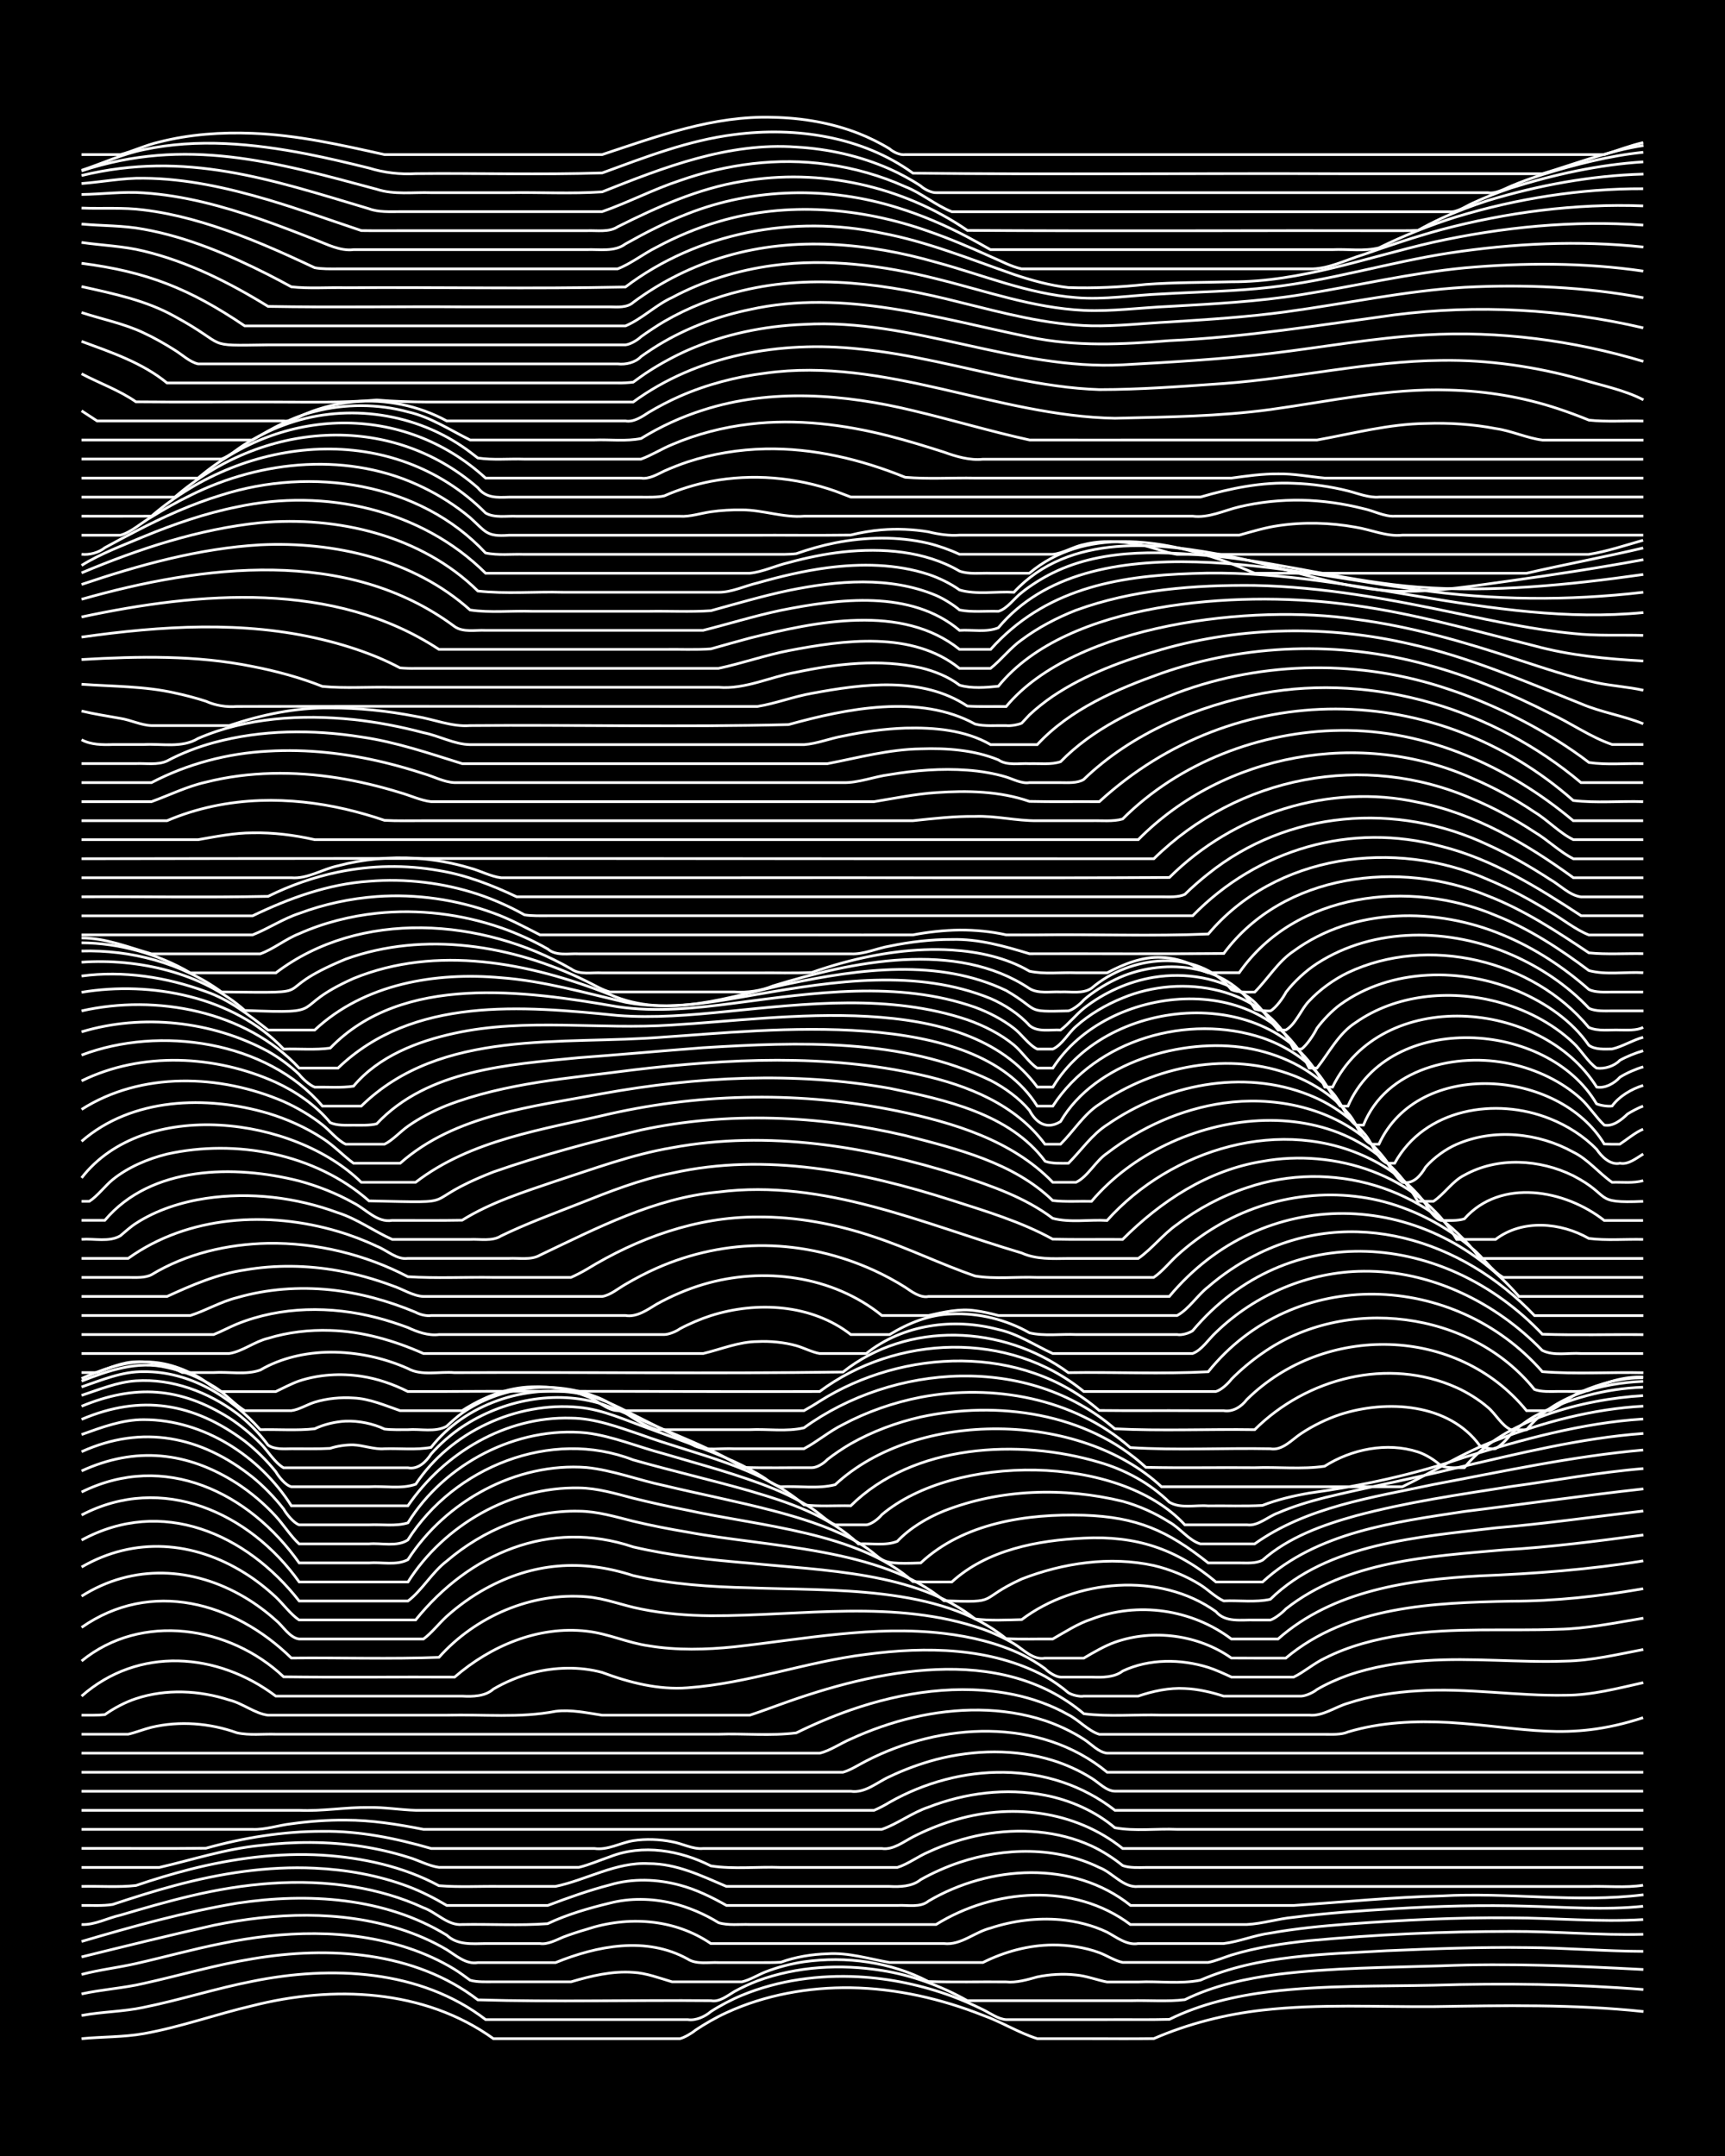<?xml version="1.0" encoding="UTF-8"?><svg id="a" xmlns="http://www.w3.org/2000/svg" width="1920" height="2400" viewBox="0 0 192 240"><defs><style>.b{fill:none;stroke:#fff;stroke-miterlimit:10;stroke-width:.3px;}.c{stroke-width:0px;}</style></defs><rect class="c" x="0" width="192" height="240"/><path class="b" d="M9.08,226.94c2.27-.22,4.67-.16,6.92-.56,4.09-.73,8.07-2.17,12.11-3.11,8.96-2.28,19.09-1.88,26.81,3.67,6.91,0,13.85,0,20.76,0,.5-.12,1.34-.62,1.73-.95,1.04-.7,2.32-1.43,3.46-1.95,4.3-1.98,9.12-2.84,13.84-2.77,5.02.08,10.04,1.22,14.7,3.07,2.04.72,4,1.96,6.05,2.6,1.98,0,4.07,0,6.05,0,2.27,0,4.65.02,6.92-.01,3.83-1.66,7.97-2.71,12.11-3.17,6.3-.71,12.7-.34,19.03-.39,7.78-.12,15.6-.28,23.35.55"/><path class="b" d="M9.08,224.36c2.26-.43,4.67-.42,6.92-.91,4.05-.82,8.05-2.11,12.11-2.9,8.71-1.77,18.65-1.34,25.95,4.27,7.48,0,15,0,22.49,0,.9.14,1.92-.34,2.59-.91,1.04-.67,2.32-1.34,3.46-1.81,4.07-1.68,8.59-2.28,12.97-2.05,3.52.19,7.07.94,10.38,2.16,1.11.41,2.4.97,3.46,1.5.77.37,1.71,1.07,2.59,1.11,3.73,0,7.52,0,11.24,0,2.27-.02,4.65.03,6.92-.03,3.49-1.73,7.4-2.62,11.24-3.09,6.01-.72,12.12-.58,18.16-.71,7.78-.24,15.59-.14,23.35.48"/><path class="b" d="M9.08,221.96c2.25-.5,4.67-.64,6.92-1.17,4.02-.89,8.04-2.08,12.11-2.74,8.48-1.44,18.04-.84,25.08,4.57,8.63.25,17.31.01,25.95.09.92.19,1.85-.57,2.59-1.01.75-.42,1.79-.9,2.59-1.2,4.38-1.62,9.24-1.89,13.84-1.15,3.33.52,6.58,1.71,9.51,3.36,6.04,0,12.12,0,18.16,0,1.98-.06,4.09.13,6.05-.11,3.22-1.59,6.84-2.36,10.38-2.83,6.01-.73,12.12-.75,18.16-.94,7.49-.31,15.01.02,22.49.41"/><path class="b" d="M9.08,219.79c1.96-.52,4.08-.76,6.05-1.21,3.15-.71,6.34-1.6,9.51-2.23,6.81-1.41,14.07-1.71,20.76.49,1.77.58,3.6,1.4,5.19,2.38.46.28,1.31.89,1.73,1.21.77.23,1.81.18,2.59.18,2.86,0,5.79,0,8.65,0,2.21-.65,4.6-1.23,6.92-1.05,1.45.07,2.95.65,4.32,1.05,2.56,0,5.22,0,7.78,0,.83-.18,1.81-.78,2.59-1.09,1.34-.53,2.9-.93,4.32-1.14,4.67-.65,9.64,0,13.84,2.2,2.85.09,5.79.01,8.65.04,1.13.12,2.39-.25,3.46-.55,1.36-.29,2.94-.38,4.32-.22,1.12.09,2.37.57,3.46.78,1.08,0,2.38,0,3.46,0,2.26-.11,4.7.25,6.92-.2,6.5-2.83,13.79-2.87,20.76-3.28,5.17-.22,10.39-.42,15.57-.35,4.31.02,8.66.41,12.97.42"/><path class="b" d="M9.08,217.84c4.87-1.2,9.8-2.41,14.7-3.52,6.81-1.41,14.06-1.7,20.76.42,1.76.56,3.6,1.35,5.19,2.3,1.03.64,2.14,1.66,3.46,1.43,2.86,0,5.79,0,8.65,0,4.63-1.88,10.1-2.95,14.7-.4.98.64,2.35.34,3.46.4,1.39,0,2.94,0,4.32,0,.77,0,1.82.01,2.59-.04,1.62-.59,3.47-.89,5.19-.94,2.34-.16,4.66.58,6.92.97,1.68,0,3.51,0,5.19,0,1.68,0,3.51,0,5.19,0,2.39-1.2,5.1-1.94,7.78-1.95,1.72-.01,3.58.26,5.19.86.78.29,1.76.92,2.59,1.08,1.68,0,3.51,0,5.19,0,1.38,0,2.94,0,4.32,0,.79-.14,1.83-.58,2.59-.82,2.78-.85,5.76-1.3,8.65-1.6,7.46-.69,14.99-1.03,22.49-1.03,4.89-.02,9.82.45,14.7.32"/><path class="b" d="M9.08,216.12c5.67-1.67,11.45-3.28,17.3-4.26,7.85-1.18,16.44-.68,23.35,3.56,1.18,1.12,2.83.95,4.32.93,1.98,0,4.08,0,6.05,0,.85.14,1.84-.41,2.59-.72.75-.29,1.82-.64,2.59-.86,4.6-1.52,9.76-1.19,13.84,1.58,8.64,0,17.31,0,25.94,0,1.88.22,3.44-1.29,5.19-1.72,2.47-.82,5.19-1.16,7.78-.93,1.75.16,3.61.62,5.19,1.38,1.05.56,2.19,1.49,3.46,1.27,3.15,0,6.37,0,9.51,0,1.71-.2,3.47-.94,5.19-1.16,2.83-.51,5.78-.79,8.65-1.01,6.03-.44,12.11-.75,18.16-.69,4.88.01,9.82.49,14.7.19"/><path class="b" d="M9.08,214.23c1.45.08,2.93-.74,4.32-1.04,2.55-.75,5.19-1.52,7.78-2.13,5.91-1.41,12.13-2.02,18.16-1.03,2.65.43,5.35,1.2,7.78,2.33,1.43.5,2.74,2.02,4.32,1.87,3.14-.06,6.38.14,9.51-.09,2.17-1.03,4.59-1.73,6.92-2.29,2.23-.58,4.68-.53,6.92,0,1.79.43,3.63,1.21,5.19,2.18,1.05.33,2.37.16,3.46.2,1.98,0,4.08,0,6.05,0,4.88,0,9.82,0,14.7,0,6.46-4,15.34-4.71,21.62,0,4.31,0,8.67,0,12.97,0,1.7-.08,3.49-.65,5.19-.8,3.71-.48,7.51-.73,11.24-.96,4.88-.29,9.82-.43,14.7-.28,4.3.1,8.68.46,12.97.01"/><path class="b" d="M9.08,212.11c1.09-.02,2.38.07,3.46-.11,2.26-.75,4.62-1.5,6.92-2.11,5.05-1.36,10.33-2.18,15.57-1.93,3.51.16,7.08.79,10.38,2.03,1.45.54,2.99,1.33,4.32,2.12.77,0,1.82,0,2.59,0,2.86,0,5.79,0,8.65,0,2.24-.85,4.6-1.69,6.92-2.29,2.5-.75,5.28-.65,7.78.03,1.79.47,3.59,1.35,5.19,2.26,4.02,0,8.09,0,12.11,0,2.27,0,4.65,0,6.92,0,1.12-.07,2.53.28,3.46-.49,6.78-3.99,16.11-4.61,22.49.49,6.04,0,12.12,0,18.16,0,5.46-.37,10.96-.92,16.43-1.06,7.48-.43,15.03.8,22.49-.13"/><path class="b" d="M9.08,209.99c1.98-.05,4.09.12,6.05-.1,1.96-.67,4.05-1.3,6.05-1.81,4.78-1.21,9.77-1.86,14.7-1.57,4.46.28,9.01,1.26,12.97,3.4,2.26.19,4.65.04,6.92.08,1.98,0,4.07,0,6.05,0,3.45-.71,6.75-2.74,10.38-2.54,3.12,0,5.87,1.36,8.65,2.54,6.04,0,12.12,0,18.16,0,1.15.06,2.52.02,3.46-.75,1.32-.75,2.88-1.44,4.32-1.92,5.01-1.67,10.76-1.79,15.57.57,1.45.54,2.69,2.28,4.32,2.11,3.73,0,7.52,0,11.24,0,9.79,0,19.61,0,29.4,0,3.15,0,6.37,0,9.51,0,1.97-.07,4.1.17,6.05-.14"/><path class="b" d="M9.08,207.88c2.86,0,5.79,0,8.65,0,3.71-.86,7.42-2.08,11.24-2.45,3.71-.45,7.54-.46,11.24.1,1.71.26,3.54.68,5.19,1.2,1.11.31,2.31.99,3.46,1.14,4.02,0,8.09,0,12.11,0,1.09,0,2.37,0,3.46,0,1.12-.27,2.37-.81,3.46-1.18,3.64-1.44,7.83-.71,11.24,1.02,2.53.39,5.23.07,7.78.17,4.31,0,8.67,0,12.97,0,1.16-.36,2.34-1.25,3.46-1.72,1.89-.88,4-1.56,6.05-1.94,4.02-.74,8.36-.45,12.11,1.27,1.17.54,2.46,1.37,3.46,2.18.74.28,1.82.22,2.59.21,18.45,0,36.9,0,55.35,0"/><path class="b" d="M9.08,205.76c4.6-.02,9.24.04,13.84-.02,4.2-1.17,8.6-1.89,12.97-1.88,4.11-.06,8.18.78,12.11,1.91,6.04,0,12.12,0,18.16,0,1.49.21,2.9-.64,4.32-.87,1.38-.22,2.96-.16,4.32.12,1.1.18,2.32.86,3.46.75,6.62,0,13.27,0,19.89,0,1.24.19,2.42-.75,3.46-1.29,1.33-.69,2.89-1.33,4.32-1.77,6.42-2.04,13.69-1.22,19.03,3.06h57.94"/><path class="b" d="M9.08,203.64c6.33,0,12.7,0,19.03,0,1.41.06,2.93-.47,4.32-.62,1.97-.28,4.07-.43,6.05-.41,2.89,0,5.82.47,8.65,1.03,4.31,0,8.67,0,12.97,0,12.68,0,25.37,0,38.05,0,1.76-.61,3.4-1.88,5.19-2.47,4.08-1.59,8.65-2.17,12.97-1.33,2.81.54,5.59,1.77,7.78,3.62,2.23.41,4.65.08,6.92.18,3.73,0,7.52,0,11.24,0,13.54,0,27.1,0,40.65,0"/><path class="b" d="M9.08,201.52c8.06,0,16.15,0,24.22,0,2.58.12,5.21-.36,7.78-.32,1.69-.03,3.5.27,5.19.32,2.56,0,5.22,0,7.78,0,7.2,0,14.42,0,21.62,0,4.88,0,9.82,0,14.7,0,1.68,0,3.51,0,5.19,0,.42,0,1.31,0,1.73,0,.45-.18,1.33-.64,1.73-.9,7.8-4.42,17.82-4.76,25.08.9h58.81"/><path class="b" d="M9.08,199.4c19.31,0,38.63,0,57.94,0,9.22,0,18.46,0,27.67,0,1.61.24,2.95-1.02,4.32-1.63,1.62-.78,3.45-1.45,5.19-1.91,4.22-1.09,8.79-1.19,12.97.1,1.46.45,3.03,1.16,4.32,1.98.77.46,1.64,1.43,2.59,1.45,6.33,0,12.7,0,19.03,0,13.25,0,26.53,0,39.78,0"/><path class="b" d="M9.08,197.28c21.62,0,43.25,0,64.86,0,4.6,0,9.24,0,13.84,0,1.98,0,4.08,0,6.05,0,.84-.23,1.83-.88,2.59-1.26,8.3-4.28,19.29-4.94,26.81,1.26h59.67"/><path class="b" d="M9.08,195.16c18.45,0,36.9,0,55.35,0,8.93,0,17.88,0,26.81,0,1.17-.28,2.36-1.12,3.46-1.58,2.19-1.01,4.57-1.84,6.92-2.39,4.8-1.12,9.98-1.21,14.7.35,1.46.49,3.03,1.23,4.32,2.07.77.48,1.64,1.47,2.59,1.55,6.33,0,12.7,0,19.03,0,13.54,0,27.1,0,40.65,0"/><path class="b" d="M9.08,193.05c1.69,0,3.5,0,5.19,0,.8-.18,1.8-.58,2.59-.77,3.12-.74,6.5-.47,9.51.61,1.37.31,2.94.11,4.32.16,2.57,0,5.22,0,7.78,0,7.2,0,14.42,0,21.62,0,6.62,0,13.27,0,19.89,0,2.85-.1,5.82.21,8.65-.15,1.93-.95,4.02-1.84,6.05-2.55,5.78-2.01,12.12-2.95,18.16-1.71,2.07.43,4.21,1.18,6.05,2.23,1.16.57,2.22,1.8,3.46,2.19,6.91,0,13.85,0,20.76,0,1.38,0,2.94,0,4.32,0,.78,0,1.86.07,2.59-.26,3.61-1.09,7.5-1.26,11.24-1.06,8.39.51,13.14,2.24,21.62-.53"/><path class="b" d="M9.08,190.93c.78,0,1.82.02,2.59-.06,1.01-.72,2.29-1.4,3.46-1.78,3.34-1.11,7.06-.93,10.38.15,1.5.36,2.87,1.52,4.32,1.69,6.62,0,13.27,0,19.89,0,4.02-.11,8.14.34,12.11-.43,1.71-.22,3.51.18,5.19.43,2.86,0,5.79,0,8.65,0,2.56,0,5.22,0,7.78,0,1.09-.35,2.38-.84,3.46-1.22,10.51-3.81,24.38-6.84,33.73,1.06,2.82.36,5.8.06,8.65.15,5.46,0,10.97,0,16.43,0,1.51.16,2.92-.93,4.32-1.32,2.48-.82,5.18-1.23,7.78-1.38,5.47-.35,10.96.59,16.43.49,2.92,0,5.82-.77,8.65-1.4"/><path class="b" d="M9.08,188.81c6.31-5.56,15.13-4.9,21.62,0,6.91,0,13.85,0,20.76,0,1.17.06,2.53.04,3.46-.79,1.31-.77,2.86-1.42,4.32-1.8,2.51-.65,5.27-.73,7.78-.05,3.02,1.13,6.26,1.96,9.51,1.71,6.74-.48,13.2-2.9,19.89-3.72,6.64-.88,13.85-.8,19.89,2.44.82.46,1.88,1.2,2.59,1.82.4.26,1.25.48,1.73.39,1.08,0,2.38,0,3.46,0,.77,0,1.83,0,2.59,0,1.63-.56,3.46-.95,5.19-.85,1.42.05,2.98.41,4.32.85,2.86,0,5.79,0,8.65,0,.5-.02,1.35-.41,1.73-.73,1.02-.61,2.34-1.19,3.46-1.59,2.76-.96,5.74-1.43,8.65-1.63,5.17-.36,10.39.24,15.57.05,2.9-.05,5.81-.75,8.65-1.29"/><path class="b" d="M9.08,184.9c6.66-5.44,16.48-3.92,22.49,1.76,6.33.08,12.7,0,19.03.03,4.02-3.48,9.32-5.73,14.7-5.11,2.34.25,4.59,1.31,6.92,1.63,3.12.52,6.38.43,9.51.11,7.74-.85,15.54-2.42,23.35-1.49,2.95.35,5.96,1.06,8.65,2.35.81.39,1.87,1.03,2.59,1.57.37.39,1.17.92,1.73.94,1.08,0,2.38,0,3.46,0,1.14.04,2.51.06,3.46-.68,2.94-1.38,6.45-1.35,9.51-.4.79.25,1.84.73,2.59,1.08,1.08,0,2.38,0,3.46,0,1.08,0,2.38,0,3.46,0,1.14-.55,2.3-1.56,3.46-2.1,2.67-1.36,5.69-2.14,8.65-2.58,5.71-.87,11.55-.43,17.3-.64,3.19-.06,6.38-.72,9.51-1.24"/><path class="b" d="M9.08,181.16c7.74-5.4,16.99-2.82,23.35,3.41,5.46-.06,10.98.13,16.43-.08,4.05-4.56,10.32-7.26,16.43-6.74,2.04.16,4.06.98,6.05,1.36,2.53.52,5.2.73,7.78.75,10.07.03,20.52-1.89,30.27,1.49,1.13.4,2.43,1,3.46,1.62,1.04.62,2.12,1.85,3.46,1.61,1.38,0,2.94,0,4.32,0,1.05-.62,2.31-1.36,3.46-1.77,4.24-1.5,9.29-.84,12.97,1.76,1.98.02,4.07,0,6.05.01,6.94-5.83,16.43-6.16,25.08-6.34,4.93,0,9.85-.55,14.7-1.39"/><path class="b" d="M9.08,177.68c5.72-3.62,12.43-3.27,18.16.13,1.16.68,2.46,1.64,3.46,2.55.79.63,1.52,1.95,2.59,2.09,4.6,0,9.24,0,13.84,0,.88-.63,1.79-1.8,2.59-2.52,1.27-1.15,2.82-2.26,4.32-3.08,5.29-2.91,10.73-3.32,16.43-1.46,4.23.98,8.64,1.26,12.97,1.36,9.02.36,21.23-.33,28.54,5.66,1.68.09,3.5.02,5.19.04,1.36-.77,2.82-1.73,4.32-2.21,5.16-1.98,11.16-1.11,15.57,2.21h5.19c6.14-5.42,14.57-6.6,22.49-7.03,6.07-.24,12.16-.7,18.16-1.67"/><path class="b" d="M9.08,174.44c5.88-3.41,12.48-2.89,18.16.67,1.17.72,2.46,1.73,3.46,2.67.79.74,1.68,1.96,2.59,2.55h12.97c5.97-7.4,14.91-11.27,24.22-8.13,4.24.99,8.64,1.45,12.97,1.81,8.05.82,18.56.96,25.08,6.21,1.67.21,3.51.11,5.19.07,5.98-4.51,15.39-5.36,21.62-.89,1.06,1.26,2.86.89,4.32.94.43,0,1.3,0,1.73,0,.53-.17,1.36-.83,1.73-1.24,6.78-5.35,15.93-5.84,24.22-6.57,5.2-.3,10.41-.97,15.57-1.66"/><path class="b" d="M9.08,171.44c8.94-4.86,18.34-.73,24.22,6.78h12.11c1.56-1.17,2.69-3.22,4.32-4.45,4.04-3.46,9.34-5.68,14.7-5.55,2.04.01,4.1.63,6.05,1.12,1.96.47,4.06.88,6.05,1.21,8.71,1.64,21.68,1.76,28.54,7.64,6.42.24,3.54-.08,8.65-2.42,4.6-1.79,9.84-2.56,14.7-1.5,1.78.42,3.64,1.17,5.19,2.15.8.5,1.73,1.41,2.59,1.79,1.68-.08,3.54.19,5.19-.18,6.38-6.25,16.64-6.94,25.08-7.95,5.48-.46,10.97-1.24,16.43-1.88"/><path class="b" d="M9.08,168.65c8.95-4.69,18.69-.3,24.22,7.45,4.02,0,8.09,0,12.11,0,4.02-6.35,11.47-10.62,19.03-10.47,2.04.02,4.1.64,6.05,1.15,1.97.49,4.06.95,6.05,1.34,7.81,1.72,19.04,2.47,25.08,7.94,1.38.08,2.94.03,4.32.04,3.93-3.59,9.54-4.63,14.7-4.88,5.77-.29,10.29,1.18,14.7,4.88h5.19c6.06-5.56,14.66-6.66,22.49-7.85,6.62-.81,13.26-1.78,19.89-2.51"/><path class="b" d="M9.08,166.09c9.22-4.56,18.64.01,24.22,7.89,2.56,0,5.22,0,7.78,0,1.39-.11,3.05.31,4.32-.36,4.2-6.53,12.07-10.86,19.89-10.26,2.93.3,5.78,1.41,8.65,2.01,4.01.96,8.12,1.76,12.11,2.8,2.93.77,5.94,1.7,8.65,3.09,4.41,2.34,2.09,2.94,7.78,2.72,4.8-4.48,11.83-5.49,18.16-5.31,5.9.2,9.3,1.7,13.84,5.31,1.09,0,2.37,0,3.46,0,.8,0,1.86.09,2.59-.31,2.9-2.56,6.7-3.92,10.38-4.94,5.66-1.51,11.51-2.36,17.3-3.26,4.88-.66,9.79-1.59,14.7-1.99"/><path class="b" d="M9.08,163.74c5.98-2.75,11.79-2.15,17.3,1.39,1.53.99,3.09,2.31,4.32,3.66.81.88,1.71,2.27,2.59,3.07,2.56,0,5.22,0,7.78,0,1.39-.12,3.1.36,4.32-.43,5.14-8.12,15.94-12.47,25.08-8.92,4.29,1.22,8.69,2.23,12.97,3.45,4.3,1.26,8.81,2.74,12.11,5.9,1.39-.08,3.01.24,4.32-.28,1.4-1.48,3.31-2.62,5.19-3.38,6.27-2.47,13.38-2.66,19.89-1.08,1.79.49,3.63,1.31,5.19,2.31,1.18.64,2.17,2.04,3.46,2.43,1.98,0,4.08,0,6.05,0,5.81-4.13,13.07-5.16,19.89-6.61,7.73-1.45,15.5-3.15,23.35-3.84"/><path class="b" d="M9.08,161.6c6.77-3.06,13.31-1.73,19.03,2.83,1.21.98,2.51,2.32,3.46,3.55.3.54,1.11,1.56,1.73,1.76,2.56,0,5.22,0,7.78,0,1.39-.07,2.98.19,4.32-.22,4.1-6.6,12.11-10.8,19.89-10.01,2.95.37,5.79,1.58,8.65,2.33,4.04,1.2,8.19,2.27,12.11,3.86,1.44.59,3.02,1.36,4.32,2.22.8.51,1.71,1.45,2.59,1.82,1.08,0,2.38,0,3.46,0,.58-.05,1.38-.69,1.73-1.13,8.07-6.8,26.4-6.82,33.73,1.13,2.27,0,4.65,0,6.92,0,1.23.17,2.35-.94,3.46-1.33,1.63-.71,3.47-1.26,5.19-1.7,4.87-1.18,9.84-2.12,14.7-3.32,6.84-1.57,13.74-3.31,20.76-3.82"/><path class="b" d="M9.08,159.69c2.2-.79,4.54-1.67,6.92-1.66,6.66,0,12.92,4.06,16.43,9.59h12.97c4.05-5.9,10.9-9.98,18.16-9.76,2.68.02,5.28,1.01,7.78,1.85,6.14,2.24,13.06,3.47,18.16,7.81,1.67.2,3.51.06,5.19.1,6.95-6.88,18.71-7.51,27.67-4.84,2.87.83,5.64,2.33,7.78,4.43,1.24.76,2.94.3,4.32.42,1.98-.03,4.08.06,6.05-.05,1.63-.64,3.47-1.07,5.19-1.37,5.87-.81,11.69-2.07,17.3-3.99,6.46-1.98,13.12-3.84,19.89-4.26"/><path class="b" d="M9.08,158c6.61-2.81,12.45-1.85,18.16,2.42,1.21.93,2.51,2.22,3.46,3.41.31.54,1.08,1.52,1.73,1.67,2.86,0,5.79,0,8.65,0,1.68-.11,3.59.29,5.19-.28,3.88-5.83,11.2-9.23,18.16-8.56,2.7.25,5.26,1.46,7.78,2.35,3.16,1.18,6.44,2.3,9.51,3.69,1.12.51,2.43,1.21,3.46,1.89.39.33,1.22.82,1.73.91,1.97-.11,4.14.27,6.05-.23,9.09-8.45,27.29-8.2,36.32.23,8.93,0,17.88,0,26.81,0,3.45-1.66,6.76-3.81,10.38-5.15,5.23-2.02,10.82-3.52,16.43-3.82"/><path class="b" d="M9.08,156.54c5.93-2.46,10.96-2.13,16.43,1.3,1.18.76,2.48,1.82,3.46,2.82.8.78,1.6,2.16,2.59,2.73,4.6,0,9.24,0,13.84,0,1.14.22,2.03-.67,2.59-1.54.96-1.09,2.25-2.22,3.46-3.02,4.5-2.98,10.36-4.16,15.57-2.53,2.61.94,5.21,2.17,7.78,3.22,2.63,1.13,5.38,2.26,7.78,3.82,2.56.1,5.22.02,7.78.04.59,0,1.34-.49,1.73-.91.73-.58,1.79-1.29,2.59-1.75,2.4-1.37,5.1-2.37,7.78-2.98,8.52-1.85,18.52-.49,25.08,5.6,4.01.09,8.09,0,12.11.04,2.56-.1,5.25.21,7.78-.16,3.01-1.91,6.93-2.71,10.38-1.6.87.28,1.93.93,2.59,1.57.75.25,1.82.19,2.59.19,4.28-5.35,13.28-7.64,19.89-8.02"/><path class="b" d="M9.08,155.33c1.95-.64,3.99-1.49,6.05-1.62,4.02-.27,8.06,1.24,11.24,3.63,1.24.93,2.54,2.26,3.46,3.52.7.51,1.78.42,2.59.41,1.39-.01,2.94.04,4.32-.04.74-.26,1.81-.41,2.59-.39,1.1.04,2.35.53,3.46.43,1.68-.06,3.53.16,5.19-.15,3.79-4.82,10.45-7.06,16.43-6.01,2.13.35,4.16,1.38,6.05,2.35,2.28,1.15,4.67,2.32,6.92,3.52,1.31.55,2.94.2,4.32.29,2.56,0,5.22,0,7.78,0,1.45-.76,2.85-1.96,4.32-2.68,2.68-1.43,5.66-2.47,8.65-3.05,8.04-1.54,17.11.09,23.35,5.6,5.15.33,10.4.03,15.57.13,1.37.25,2.43-1.03,3.46-1.7,1.29-.86,2.85-1.62,4.32-2.11,5.18-1.68,12.14-1.27,15.57,3.48.42.22,1.26.4,1.73.32.55-.27,1.38-1.14,1.73-1.63.69-.68,1.75-1.48,2.59-1.96,3.67-1.98,7.94-3.11,12.11-3.25"/><path class="b" d="M9.08,154.39c2.22-.76,4.53-1.74,6.92-1.7,5.09-.05,9.68,2.76,12.97,6.46,1.98-.05,4.09.12,6.05-.1,1.03-.49,2.32-.8,3.46-.85,1.44-.05,3.02.26,4.32.88.77.1,1.82.07,2.59.07,1.39-.11,3.06.32,4.32-.38.42-.4,1.25-1.14,1.73-1.47,4.2-2.93,9.9-3.7,14.7-1.89,2.47.84,4.47,2.94,6.92,3.74,3.44,0,6.94,0,10.38,0,1.97-.1,4.13.25,6.05-.21,9.96-7.21,24.98-8.2,34.59.11,5.16.26,10.4.02,15.57.1,5.8-5.77,14.87-8.11,22.49-4.68,1.18.53,2.48,1.34,3.46,2.19.84.68,1.56,2.07,2.59,2.5h1.73c3.04-3.8,8.29-5.2,12.97-5.39"/><path class="b" d="M9.08,153.74c3.02-1.19,6.24-2.3,9.51-1.51,1.8.36,3.64,1.12,5.19,2.1,1.21.7,2.27,1.99,3.46,2.7,1.69,0,3.5,0,5.19,0,.84-.1,1.8-.7,2.59-.94,1.35-.42,2.92-.57,4.32-.47,1.79.07,3.53.84,5.19,1.41.78,0,1.82,0,2.59,0,1.39,0,2.94,0,4.32,0,2.32-1.49,5-2.59,7.78-2.65,2.03-.09,4.18.27,6.05,1.05,1.17.37,2.22,1.55,3.46,1.6,1.68,0,3.5,0,5.19,0,3.44,0,6.94,0,10.38,0,1.68,0,3.51,0,5.19,0,.44-.24,1.31-.76,1.73-1.04,9.31-5.89,22.53-6.43,31.13,1.02,3.44.04,6.94,0,10.38.02,1.08,0,2.38,0,3.46,0,1.03.18,2-.45,2.59-1.24,8.61-8.49,23.39-8.25,31.13,1.24.77,0,1.82,0,2.59,0,1.19-.47,2.25-1.63,3.46-2.09,2.14-.93,4.57-1.6,6.92-1.56"/><path class="b" d="M9.08,153.45c4.66-2.06,8.3-2.77,12.97-.18.81.45,1.73,1.3,2.59,1.64,1.39,0,2.94,0,4.32,0,.44,0,1.29,0,1.73,0,.77-.37,1.79-.9,2.59-1.18,2.19-.73,4.64-.87,6.92-.53,1.77.26,3.6.89,5.19,1.7,1.08,0,2.38,0,3.46,0,14.11-.08,28.25.04,42.38,0,8.47-6.31,21.08-6.84,29.4,0,4.88,0,9.82,0,14.7,0,.58-.15,1.38-.9,1.73-1.37.99-1.01,2.29-2.1,3.46-2.9,9.19-6.47,23.19-4.78,30.27,4.04.75.29,1.81.23,2.59.22,1.08-.02,2.38.07,3.46-.11,1.83-.93,3.99-1.57,6.05-1.49"/><path class="b" d="M9.08,152.79c.45,0,1.29,0,1.73,0,1.35-.52,2.85-1.17,4.32-1.2,1.77-.09,3.62.42,5.19,1.2,1.09,0,2.37,0,3.46,0,1.68-.11,3.59.29,5.19-.28,2.32-1.36,5.11-1.97,7.78-1.99,2.94-.02,5.96.62,8.65,1.82,1.52.85,3.51.31,5.19.46,14.41-.07,28.84.13,43.24-.07,7.19-5.71,17.82-5.26,25.08.07,5.17-.08,10.41.17,15.57-.1,9.53-11.85,27.4-11.18,37.19-.01,3.71.3,7.52.03,11.24.12"/><path class="b" d="M9.08,150.67c5.46,0,10.97,0,16.43,0,1.47-.22,2.85-1.35,4.32-1.69,2.2-.68,4.62-.96,6.92-.88,3.58.1,7.12,1.12,10.38,2.57,4.02,0,8.09,0,12.11,0,6.33,0,12.7,0,19.03,0,1.97-.47,3.99-1.32,6.05-1.33,1.4-.07,2.97.08,4.32.46.78.22,1.79.74,2.59.87,1.68,0,3.51,0,5.19,0,4.08-3.25,9.74-4,14.7-2.67,2.16.47,4.09,1.77,6.05,2.67,3.44,0,6.94,0,10.38,0,1.68,0,3.5,0,5.19,0,1.02-.37,1.82-1.64,2.59-2.34,4.35-4.23,10.35-6.78,16.43-6.82,7.49-.09,14.74,3.48,19.89,8.81,1.28.65,2.94.25,4.32.35,2.27,0,4.65,0,6.92,0"/><path class="b" d="M9.08,148.56c3.44,0,6.94,0,10.38,0,1.39,0,2.94,0,4.32,0,.79-.31,1.81-.85,2.59-1.17,4.91-1.99,10.48-2.03,15.57-.71,1.1.28,2.39.7,3.46,1.1,1.05.49,2.28.93,3.46.78,7.2,0,14.42,0,21.62,0,1.08,0,2.38,0,3.46,0,.49,0,1.34-.35,1.73-.64,1.04-.56,2.34-1.11,3.46-1.47,5.12-1.62,11.22-1.28,15.57,2.11,1.39,0,2.94,0,4.32,0,2.08-1.27,4.45-2.24,6.92-2.29,2.98-.14,6.06.62,8.65,2.1,1.65.39,3.51.11,5.19.19,2.56,0,5.22,0,7.78,0,1.08,0,2.38,0,3.46,0,.5.1,1.32-.14,1.73-.43,10.61-12.59,28.07-11.08,38.92.39,3.72.13,7.52.01,11.24.05"/><path class="b" d="M9.08,146.44c4.02,0,8.09,0,12.11,0,1.72-.55,3.42-1.56,5.19-1.99,3.34-.97,6.93-1.23,10.38-.87,3.25.34,6.5,1.24,9.51,2.5.42.25,1.24.45,1.73.36,1.08,0,2.38,0,3.46,0,6.04,0,12.12,0,18.16,0,1.26.21,2.44-.64,3.46-1.26,1.6-.89,3.43-1.68,5.19-2.2,6.68-1.99,14.4-.99,19.89,3.46,1.68,0,3.5,0,5.19,0,1.66-.38,3.47-.8,5.19-.54.78.09,1.83.34,2.59.54,2.27,0,4.65,0,6.92,0,4.31,0,8.67,0,12.97,0,1.31-.71,2.28-2.29,3.46-3.19,1.54-1.34,3.37-2.58,5.19-3.5,10.82-5.58,23.06-1.8,31.13,6.7h12.11"/><path class="b" d="M9.08,144.32c3.15,0,6.37,0,9.51,0,2.75-1.26,5.62-2.51,8.65-2.95,3.41-.59,6.98-.53,10.38.08,2.03.36,4.13.95,6.05,1.67,1.1.35,2.29,1.15,3.46,1.2,3.44,0,6.94,0,10.38,0,3.15,0,6.37,0,9.51,0,.9-.13,1.83-.92,2.59-1.35,1.05-.62,2.34-1.3,3.46-1.79,3.78-1.68,7.97-2.58,12.11-2.52,4.15.05,8.33,1.03,12.11,2.76,1.12.51,2.42,1.21,3.46,1.87.7.48,1.69,1.22,2.59,1.03,8.93,0,17.88,0,26.81,0,10.42-12.51,28.37-12.13,38.92,0h13.84"/><path class="b" d="M9.08,142.2c1.69,0,3.5,0,5.19,0,.81,0,1.86.08,2.59-.3,3.87-2.35,8.47-3.41,12.97-3.5,5.38-.08,10.8,1.23,15.57,3.72,3.14.2,6.37.03,9.51.08,1.98,0,4.07,0,6.05,0,.77,0,1.82,0,2.59,0,.45-.19,1.31-.64,1.73-.89,5.72-3.5,12.26-5.86,19.03-5.84,4.4-.04,8.82.81,12.97,2.21,3.8,1.25,7.46,3.06,11.24,4.36,2.24.37,4.65.07,6.92.16,4.31,0,8.67,0,12.97,0,.89-.59,1.81-1.72,2.59-2.43,1.28-1.17,2.83-2.33,4.32-3.21,6.16-3.72,13.98-4.64,20.76-2.14,2.81,1.01,5.52,2.6,7.78,4.56,1.18.91,2.15,2.49,3.46,3.22h15.57"/><path class="b" d="M9.08,140.08h5.19c6.7-4.8,15.62-5.3,23.35-3,1.43.42,2.98,1.01,4.32,1.65,1.1.42,2.23,1.53,3.46,1.35,1.69,0,3.5,0,5.19,0,1.98,0,4.07,0,6.05,0,1.1-.06,2.47.22,3.46-.36,6.35-3.02,12.77-6.38,19.89-7.03,11.71-1.49,22.75,3.53,33.73,6.79,1.6.73,3.47.63,5.19.61,2.56,0,5.22,0,7.78,0,1.52-1.05,2.79-2.73,4.32-3.78,2.32-1.76,5.01-3.19,7.78-4.1,9.38-3.2,19.98-.08,25.95,7.88h18.16"/><path class="b" d="M9.08,137.96c1.39-.11,3.08.34,4.32-.4.44-.38,1.24-1.08,1.73-1.38,2.31-1.5,5.07-2.37,7.78-2.78,4.92-.73,10.05-.12,14.7,1.6,2.13.67,4.04,2.08,6.05,2.97,1.09,0,2.37,0,3.46,0,1.68,0,3.5,0,5.19,0,1.1-.06,2.48.24,3.46-.39,2.78-1.35,5.77-2.45,8.65-3.58,3.37-1.34,6.81-2.7,10.38-3.41,10.41-2.33,21.15-.18,31.13,3.02,3.8,1.22,7.74,2.39,11.24,4.33,2.56.06,5.22.01,7.78.03,4.25-4.26,9.52-7.72,15.57-8.69,8-1.46,17.31,1.48,21.62,8.69h4.32c2.97-2.28,7.26-1.9,10.38-.11,1.96.25,4.08.06,6.05.11"/><path class="b" d="M9.08,135.84h2.59c5.15-6.1,14.43-6.2,21.62-4.38,2.07.56,4.19,1.39,6.05,2.44,1.4.69,2.62,2.24,4.32,1.95,2.56-.01,5.22.03,7.78-.02,3.18-1.98,6.85-3.14,10.38-4.34,4.26-1.38,8.54-2.98,12.97-3.73,10.7-1.98,21.73-.17,32,3.08,3.59,1.18,7.33,2.47,10.38,4.78,1.91.51,4.08.12,6.05.24,7.14-7.97,19.53-11.76,29.4-6.8,2.31,1.15,4.51,2.87,6.05,4.95.3.58,1.03,1.66,1.73,1.85.78,0,1.84.06,2.59-.18,4.04-4.57,11.22-3.25,15.57.18h4.32"/><path class="b" d="M9.08,133.73h.86c.9-.57,1.77-1.74,2.59-2.41,1.72-1.39,3.91-2.32,6.05-2.85,7.67-1.71,16.51-.06,22.49,5.21,11.22.24,4.89.3,13.84-3.22,5.36-1.87,10.91-3.35,16.43-4.67,9.68-2.08,19.79-1.63,29.4.61,5.75,1.48,12.05,2.99,16.43,7.24,1.38.17,2.94.06,4.32.09,8.96-10.56,28.63-13.39,36.32,0h1.73c1.2-.78,2.14-2.28,3.46-2.92,3.69-2.06,8.39-1.77,12.11.07,4.42,2.29,2.06,3.1,7.78,2.85"/><path class="b" d="M9.08,131.12c6.96-8.98,23.65-6.85,31.13.49h6.05c6.21-4.77,14.2-5.86,21.62-7.62,10.48-2.35,21.47-2.49,32-.32,6.25,1.31,12.74,3.24,17.3,7.94h2.59c1.33-.64,2.18-2.39,3.46-3.24,3.75-2.89,8.27-4.92,12.97-5.58,5.39-.75,11.24.36,15.57,3.78.88.7,1.94,1.83,2.59,2.74.29.64,1.16,1.88,1.73,2.3,1.24.24,2.04-.76,2.59-1.7.9-1.03,2.21-1.99,3.46-2.53,4.13-1.79,9.08-1.29,12.97.87,1.62.78,2.88,2.36,4.32,3.36,1.09-.04,2.4.13,3.46-.19"/><path class="b" d="M9.08,127.05c5.61-4.89,13.9-5.14,20.76-3.12,2.09.63,4.22,1.58,6.05,2.78,1.19.74,2.34,1.96,3.46,2.78h5.19c6.16-5.44,14.73-6.28,22.49-7.75,10.53-1.9,21.42-2.47,32-.59,6.14,1.26,13.36,2.82,17.3,8.12.75.28,1.81.22,2.59.22,1.39-1.39,2.63-3.22,4.32-4.29,6.43-4.45,15.07-6.27,22.49-3.3,2.26.9,4.46,2.36,6.05,4.21.9.92,1.39,2.79,2.59,3.38h.86c3.33-6.09,11.23-7.39,17.3-4.95,1.89.75,3.78,1.94,5.19,3.41.54.8,1.52,1.78,2.59,1.54.92.19,1.86-.59,2.59-1.03"/><path class="b" d="M9.08,123.5c6.64-4.24,15.43-3.92,22.49-.88,1.48.66,3.05,1.58,4.32,2.59.8.61,1.66,1.73,2.59,2.16h4.32c.89-.43,1.79-1.43,2.59-1.99,1.29-.92,2.86-1.73,4.32-2.32,6.61-2.55,13.8-3.04,20.76-3.96,10.6-1.25,21.51-1.81,32,.55,5.23,1.17,10.55,3.28,13.84,7.72h1.73c1.42-1.4,2.6-3.35,4.32-4.45,6.17-4.29,14.5-5.95,21.62-3.19,2.27.88,4.47,2.32,6.05,4.18.92.94,1.39,2.84,2.59,3.46h.86c4.38-9.58,20.04-8.39,25.08-.02.43.02,1.3.03,1.73.02.77-.5,1.73-1.32,2.59-1.67"/><path class="b" d="M9.08,120.32c6.7-3.29,14.91-2.87,21.62.16,2.25,1.04,4.47,2.56,6.05,4.48.73.36,1.81.29,2.59.29.77,0,1.84.05,2.59-.15,5.68-6.05,14.71-6.59,22.49-7.36,4.6-.34,9.24-.76,13.84-1.11,10.68-.65,22.12-1.1,32,3.64,1.57.81,3.18,1.98,4.32,3.33.74,1.4,1.93,2.2,3.46,1.25,3.84-6.59,13.55-9.38,20.76-8.18,3.55.61,7.11,2.22,9.51,4.96.91.97,1.53,2.78,2.59,3.61h.86c2.5-6.3,10.34-8.16,16.43-6.8,2.83.62,5.63,1.93,7.78,3.88.86.78,1.74,2.13,2.59,2.92.97.2,1.94-.6,2.59-1.23.41-.27,1.27-.72,1.73-.88"/><path class="b" d="M9.08,117.45c8.67-3.3,20.61-1.6,26.81,5.68h4.32c8.91-8.71,22.32-6.76,33.73-7.69,11.48-.75,34.53-3.53,41.51,7.69h1.73c4.83-7.44,15.08-10.35,23.35-7.59,2.24.77,4.44,2.08,6.05,3.84.92,1,1.72,2.71,2.59,3.75h.86c4.63-10.64,22.21-9.58,27.67-.26.42.19,1.27.32,1.73.25.8-1.09,2.18-1.91,3.46-2.29"/><path class="b" d="M9.08,114.86c6.8-2.04,14.53-1.2,20.76,2.18,1.18.66,2.48,1.62,3.46,2.56.34.45,1.19,1.22,1.73,1.42,1.39-.03,2.95.1,4.32-.11,2.79-3.33,7.1-4.99,11.24-5.89,7.97-1.74,16.16-.37,24.22-.92,12.08-.68,32.5-4.17,40.65,6.91h1.73c6.16-10.28,24.84-11.71,30.27,0h.86c5.44-11.22,23.24-9.84,29.4,0,.94.17,1.98-.42,2.59-1.1.72-.46,1.78-.92,2.59-1.15"/><path class="b" d="M9.08,112.53c8.29-1.88,18.28-.01,24.22,6.37h4.32c8.33-8.01,20.49-6.93,31.13-5.86,4.02.31,8.11-.04,12.11-.44,8.88-.89,18.18-1.98,26.81.92,1.82.64,3.7,1.58,5.19,2.81.84.69,1.68,1.97,2.59,2.57h1.73c6.05-9.44,23.37-11.09,28.54,0h.86c1.33-1.69,2.44-3.89,4.32-5.08,4.46-3.12,10.38-3.66,15.57-2.35,3.16.81,6.26,2.36,8.65,4.62.84.77,1.64,2.16,2.59,2.81.89.12,1.97-.22,2.59-.87.73-.41,1.79-.84,2.59-1.06"/><path class="b" d="M9.08,110.46c7.71-1.29,16.96.47,22.49,6.32,1.68-.05,3.52.12,5.19-.11,8.02-8.32,21.7-6.39,32-4.6,4.29.63,8.7.16,12.97-.4,8.84-1.16,18.19-2.56,26.81.46,1.49.55,3.07,1.36,4.32,2.34.83.63,1.64,1.85,2.59,2.31h1.73c1.03-.45,1.76-1.83,2.59-2.53,1.48-1.33,3.35-2.42,5.19-3.16,6.61-2.76,15.72-1.26,19.03,5.69h.86c.6-.41,1.42-1.67,1.73-2.32.66-.9,1.7-1.98,2.59-2.63,5.7-4.11,13.58-4.14,19.89-1.46,2.99,1.29,5.91,3.26,7.78,5.98.69.52,1.78.43,2.59.42,1.14-.25,2.33-1.01,3.46-1.3"/><path class="b" d="M9.08,108.65c4.63-.63,9.47.12,13.84,1.73,2.58.89,4.81,2.62,6.92,4.28h5.19c5.52-5.16,13.44-6.48,20.76-5.82,4.69.35,9.27,1.67,13.84,2.73,4.88.95,9.88-.05,14.7-.89,8.5-1.47,17.71-2.88,25.94.48,1.56.68,3.18,1.73,4.32,3,.92.78,2.35.43,3.46.5.85-.63,1.76-1.76,2.59-2.42,2.23-1.75,4.98-2.99,7.78-3.45,3.53-.57,7.41.03,10.38,2.1,1.38.9,2.39,2.57,3.46,3.77h.86c1.11-.64,1.71-2.35,2.59-3.23,1.18-1.27,2.77-2.41,4.32-3.16,8.88-4.2,20.58-1.45,26.81,6.1,1.02.47,2.37.24,3.46.29.79,0,1.86.08,2.59-.3"/><path class="b" d="M9.08,107.11c6.21-.44,13.44,1.14,18.16,5.37,9.84.4,4.58-.19,12.11-3.56,9.22-3.77,19.58-1.76,28.54,1.79,6.46,2.85,13.41.16,19.89-1.2,7.89-1.65,16.69-2.85,24.22.76,3.89,2.26,1.88,2.39,6.92,2.26.55-.14,1.37-.81,1.73-1.24.97-.85,2.3-1.68,3.46-2.24,5.06-2.49,12.45-1.93,15.57,3.28.43.14,1.28.24,1.73.2.6-.33,1.42-1.47,1.73-2.08.91-1.19,2.21-2.39,3.46-3.2,6.38-4.12,14.81-3.95,21.62-.98,3.2,1.39,6.25,3.42,8.65,5.98.73.35,1.81.28,2.59.28,1.08,0,2.38,0,3.46,0"/><path class="b" d="M9.08,105.87c5.44-.16,11.15,1.32,15.57,4.55,12.04.12,4.5.2,13.84-3.66,8.75-3.15,18.61-1.57,26.81,2.48.77.37,1.76.98,2.59,1.18.44,0,1.3,0,1.73,0,1.98,0,4.07,0,6.05,0,1.98,0,4.07,0,6.05,0,1.44.1,2.99-.12,4.32-.67,8.77-2.71,20.39-5.16,28.54.29.98.61,2.36.32,3.46.38,1.1-.06,2.5.25,3.46-.42,4.26-3.66,11.73-4.52,15.57.17.74.33,1.81.26,2.59.26,1.43-1.42,2.6-3.41,4.32-4.55,6.68-4.9,15.92-4.92,23.35-1.78,3.46,1.43,6.71,3.56,9.51,6.04.73.37,1.81.29,2.59.29,1.08,0,2.38,0,3.46,0"/><path class="b" d="M9.08,104.95c4.19.02,8.49,1.23,12.11,3.35,3.15,0,6.37,0,9.51,0,9.38-7.13,23.01-6.11,32.86-.45.96.71,2.35.38,3.46.45,1.39,0,2.94,0,4.32,0,4.31,0,8.67,0,12.97,0,1.98-.03,4.08.06,6.05-.05,1.07-.38,2.36-.78,3.46-1.08,3.92-1.06,8.05-1.66,12.11-1.42,2.97.19,6.06.84,8.65,2.36,1.65.37,3.51.11,5.19.18,1.08,0,2.38,0,3.46,0,1.84-.97,3.93-1.82,6.05-1.71,1.13.03,2.45.35,3.46.85.35.28,1.29.72,1.73.85,1.08,0,2.38,0,3.46,0,6.26-8.98,18.97-10.44,28.54-6.38,3.73,1.48,7.18,3.74,10.38,6.14,1.91.52,4.08.12,6.05.24"/><path class="b" d="M9.08,104.41c2.68,0,5.25,1.05,7.78,1.77,4.02,0,8.09,0,12.11,0,1.47-.53,2.85-1.67,4.32-2.24,2.71-1.21,5.7-1.97,8.65-2.28,4.64-.49,9.43.09,13.84,1.62,1.75.61,3.58,1.44,5.19,2.36.92.81,2.33.48,3.46.54,10.08,0,20.19,0,30.27,0,1.43.08,2.93-.63,4.32-.86,2.24-.47,4.63-.75,6.92-.74,2.96-.08,5.85.74,8.65,1.59,7.2-.02,14.43.04,21.62-.03,6.61-8.94,19.6-10.48,29.4-6.41,4.01,1.55,7.69,3.96,11.24,6.34,1.97.2,4.08.05,6.05.09"/><path class="b" d="M9.08,104.07c6.33,0,12.7,0,19.03,0,1.73-.68,3.41-1.81,5.19-2.39,2.75-1.03,5.72-1.67,8.65-1.88,4.37-.31,8.86.33,12.97,1.84,1.76.62,3.53,1.59,5.19,2.43,1.08,0,2.38,0,3.46,0,8.93,0,17.88,0,26.81,0,3.73,0,7.52.01,11.24,0,1.66-.32,3.49-.52,5.19-.54,1.7-.01,3.53.16,5.19.54,1.08.01,2.38,0,3.46,0,6.33-.09,12.71.17,19.03-.1,7.5-8.92,20.78-10.64,31.13-6.06,2.37.98,4.74,2.26,6.92,3.61,1.4.79,2.82,1.98,4.32,2.56,1.98,0,4.08,0,6.05,0"/><path class="b" d="M9.08,101.95c6.33,0,12.7,0,19.03,0,4.07-1.96,8.42-3.55,12.97-3.85,4.06-.33,8.24.16,12.11,1.44,1.75.58,3.58,1.39,5.19,2.3.77.13,1.82.1,2.59.1,23.92,0,47.86,0,71.78,0,7.21-7.4,17.66-10.47,27.67-7.73,5.67,1.42,10.73,4.56,15.57,7.73h6.92"/><path class="b" d="M9.08,99.83c6.91-.04,13.85.09,20.76-.05,2.44-1.21,5.11-2.15,7.78-2.7,3.67-.76,7.55-.83,11.24-.17,3,.49,5.91,1.62,8.65,2.92,2.86,0,5.79,0,8.65,0,10.08,0,20.19,0,30.27,0,7.77,0,15.58,0,23.35,0,3.15,0,6.37,0,9.51,0,.78,0,1.86.08,2.59-.27.72-.72,1.79-1.65,2.59-2.28,8.85-7.1,20.97-8.04,31.13-3.24,2.37,1.07,4.74,2.43,6.92,3.85,1.08.6,2.19,1.8,3.46,1.95,2.27,0,4.65,0,6.92,0"/><path class="b" d="M9.08,97.71c7.77,0,15.58,0,23.35,0,1.8.15,3.47-.97,5.19-1.33,2.79-.74,5.77-1.02,8.65-.84,2.01.13,4.12.51,6.05,1.09,1.11.29,2.32.95,3.46,1.08,8.06,0,16.15,0,24.22,0,16.72-.03,33.45.06,50.16-.03,7.13-7.1,17.78-10.54,27.67-8.37,6.38,1.26,12.09,4.62,17.3,8.4h7.78"/><path class="b" d="M9.08,95.59c39.78-.07,79.54.02,119.35,0,9.4-9.2,23.36-11.95,35.46-6.66,2.38.99,4.76,2.28,6.92,3.7,1.45.86,2.82,2.22,4.32,2.97,2.56,0,5.22,0,7.78,0"/><path class="b" d="M9.08,93.47c4.31,0,8.67,0,12.97,0,1.97-.34,4.04-.76,6.05-.76,2.3-.05,4.68.25,6.92.76,1.09,0,2.37,0,3.46,0,29.4,0,58.81,0,88.21,0,9.55-9.66,24.82-12.37,37.19-6.83,2.38,1.01,4.77,2.31,6.92,3.76,1.46.88,2.79,2.33,4.32,3.07,2.56,0,5.22,0,7.78,0"/><path class="b" d="M9.08,91.36c3.15,0,6.37,0,9.51,0,3.26-1.4,6.84-2.13,10.38-2.25,3.17-.11,6.42.25,9.51.97,1.41.33,2.96.77,4.32,1.24,1.39.08,2.94.03,4.32.04,12.68,0,25.37,0,38.05,0,5.46,0,10.97,0,16.43,0,2.27-.24,4.64-.51,6.92-.48,2.29-.09,4.64.51,6.92.48,1.98,0,4.08,0,6.05,0,1.08-.03,2.41.12,3.46-.19,6.31-6.31,15.34-9.76,24.22-9.86,9.57-.13,18.71,3.99,25.94,10.05h7.78"/><path class="b" d="M9.08,89.24c2.57,0,5.22,0,7.78,0,1.98-.72,3.98-1.71,6.05-2.17,4.78-1.21,9.85-1.24,14.7-.47,2.31.37,4.69.94,6.92,1.63,1.09.3,2.33.89,3.46,1.01,6.04,0,12.12,0,18.16,0,7.77,0,15.58,0,23.35,0,2.56,0,5.22,0,7.78,0,2.27-.37,4.62-.86,6.92-1.01,3.45-.24,7.08-.17,10.38.98,2.56.06,5.22.01,7.78.03,15.13-13.86,37.47-13.61,52.75-.13,2.54.3,5.22.05,7.78.13"/><path class="b" d="M9.08,87.12c2.57,0,5.22,0,7.78,0,4-2.09,8.47-3.27,12.97-3.5,4.34-.26,8.75.24,12.97,1.26,1.4.34,2.95.78,4.32,1.23,1.1.31,2.31.96,3.46,1.01,5.75,0,11.54,0,17.3,0,8.64,0,17.31,0,25.94,0,1.72.05,3.49-.68,5.19-.89,2.83-.48,5.79-.71,8.65-.5,1.41.1,2.97.35,4.32.76.77.24,1.76.77,2.59.63,1.08,0,2.38,0,3.46,0,.8,0,1.88.09,2.59-.35,5.37-5.18,12.64-8.2,19.89-9.59,12.52-2.29,25.79,1.81,35.46,9.94h6.92"/><path class="b" d="M9.08,85c1.98,0,4.07,0,6.05,0,1.1-.05,2.43.19,3.46-.29,1.6-.86,3.44-1.56,5.19-2.04,5.33-1.45,11-1.49,16.43-.63,3.84.55,7.56,1.82,11.24,2.97,6.33,0,12.7,0,19.03,0,7.2,0,14.42,0,21.62,0,3.41-.66,6.87-1.6,10.38-1.65,2.89-.1,5.95.12,8.65,1.23.96.67,2.36.35,3.46.42,1.08-.04,2.41.14,3.46-.22,3.53-3.63,8.31-5.86,12.97-7.66,9.66-3.61,20.52-3.71,30.27-.39,4.23,1.41,8.33,3.38,12.11,5.74,1.11.7,2.42,1.59,3.46,2.4,1.96.29,4.08.07,6.05.13"/><path class="b" d="M9.08,82.35c1.03.56,2.33.57,3.46.53,1.09,0,2.37,0,3.46,0,1.99-.12,4.26.42,6.05-.68,5.4-2.34,11.5-2.69,17.3-2.1,2.6.28,5.26.79,7.78,1.46,1.71.33,3.45,1.31,5.19,1.33,6.91,0,13.85,0,20.76,0,5.46,0,10.97,0,16.43,0,1.42-.1,2.92-.71,4.32-.95,2.24-.48,4.63-.81,6.92-.89,3.22-.08,6.67.2,9.51,1.84,1.68,0,3.51,0,5.19,0,3.67-3.96,8.84-6.17,13.84-7.95,9.41-3.28,19.79-3.6,29.4-.98,4.79,1.27,9.43,3.22,13.84,5.46,2.31,1.06,4.52,2.65,6.92,3.46,1.08,0,2.38,0,3.46,0"/><path class="b" d="M9.08,79.15c1.38.33,2.93.57,4.32.82,1.12.17,2.33.77,3.46.8,2.86,0,5.79,0,8.65,0,3.61-1.21,7.41-2.02,11.24-1.96,3.17-.02,6.4.33,9.51.93,1.99.31,4.01,1.19,6.05,1.03,11.81-.1,23.66.19,35.46-.11,6.44-1.78,14.6-3.45,20.76-.06,1.06.28,2.37.14,3.46.17.45.06,1.32-.08,1.73-.27,0,0,.86-.92.86-.92.71-.68,1.78-1.52,2.59-2.07,3.66-2.46,7.9-4,12.11-5.21,8.97-2.57,18.59-2.72,27.67-.61,6.58,1.45,12.8,4.17,19.03,6.65,2.2.95,4.71,1.33,6.92,2.23"/><path class="b" d="M9.08,76.17c3.44.25,6.99.2,10.38.97,1.1.23,2.39.57,3.46.92,1.06.48,2.31.68,3.46.58,17.58-.04,35.17.01,52.75,0,1.68,0,3.51,0,5.19,0,2.01-.33,4.05-1.11,6.05-1.46,5.64-1.05,12.26-1.93,17.3,1.42,1.38.09,2.94.03,4.32.05,7.7-9.27,27.58-11.43,38.92-9.71,6.19.8,12.25,2.57,18.16,4.53,2.83.92,5.74,1.91,8.65,2.53,1.67.36,3.52.46,5.19.84"/><path class="b" d="M9.08,73.42c6.34-.37,12.77-.5,19.03.77,2.62.51,5.3,1.23,7.78,2.22,2.55.24,5.22.04,7.78.1,12.1,0,24.22,0,36.32,0,2.97.24,5.77-1.18,8.65-1.68,4.51-.95,9.29-1.5,13.84-.49,1.49.35,3.1.99,4.32,1.93,1.33.4,2.96.26,4.32.12,7.72-9.53,26.66-10.59,38.05-9.2,7.34.84,14.48,2.91,21.62,4.7,3.94,1.08,8.05,1.46,12.11,1.69"/><path class="b" d="M9.08,70.92c8.87-1.25,18.03-1.85,26.81.28,2.02.48,4.13,1.14,6.05,1.93.79.32,1.84.82,2.59,1.22.44.04,1.29.07,1.73.05,9.22,0,18.46,0,27.67,0,1.98,0,4.08,0,6.05,0,2.58-.55,5.18-1.46,7.78-1.97,6.16-1.18,13.79-2.25,19.03,1.97h3.46c1.16-.91,2.24-2.32,3.46-3.17,1.82-1.36,3.95-2.48,6.05-3.3,6.32-2.31,13.21-2.83,19.89-2.76,7.58.15,15.09,1.54,22.49,3.1,4.28.89,8.62,1.83,12.97,2.25,2.56.29,5.22.14,7.78.21"/><path class="b" d="M9.08,68.68c13.11-2.8,28.05-4.09,39.78,3.61,8.35,0,16.73,0,25.08,0,1.68-.03,3.51.07,5.19-.06,1.38-.39,2.93-.83,4.32-1.2,7.33-1.83,16.94-3.88,23.35,1.26h3.46c5.98-6.68,13.89-8.18,22.49-8.45,16.89-.68,33.25,5.99,50.16,4.35"/><path class="b" d="M9.08,66.71c13.48-3.82,29.55-5.87,41.51,3.03.96.69,2.35.37,3.46.43,1.39,0,2.94,0,4.32,0,4.6,0,9.24,0,13.84,0,1.98,0,4.08,0,6.05,0,2.86-.72,5.76-1.62,8.65-2.23,6.47-1.29,14.47-2.34,19.89,2.23,1.39-.09,3.01.25,4.32-.29,10.16-12.14,33.03-5.98,46.7-4.24,8.3,1.2,16.75,1.26,25.08.29"/><path class="b" d="M9.08,65.06c6.42-2.17,13.1-4.02,19.89-4.41,8.25-.4,17.08,1.63,23.35,7.25,2.24.34,4.65.07,6.92.15,4.31,0,8.67,0,12.97,0,2.27-.04,4.65.09,6.92-.07,2.85-.78,5.76-1.64,8.65-2.25,5.37-1.1,11.26-1.62,16.43.56.84.37,1.89,1.02,2.59,1.61,1.37.28,2.94.1,4.32.15,1-.28,1.79-1.48,2.59-2.08,1-.81,2.3-1.62,3.46-2.19,5.87-2.89,12.7-2.39,19.03-1.77,7.24.83,14.35,2.78,21.62,3.34,8.37.62,16.79-.23,25.08-1.4"/><path class="b" d="M9.08,63.77c6.33-2.66,13.03-4.88,19.89-5.58,8.59-.78,17.94,1.42,24.22,7.6,3.12.35,6.37.05,9.51.14,5.75,0,11.54,0,17.3,0,1.44.01,2.94-.72,4.32-1.04,2.53-.72,5.18-1.35,7.78-1.69,3.72-.48,7.65-.44,11.24.74,1.16.38,2.47,1.02,3.46,1.73,1.86.56,4.11.14,6.05.26,6.17-6.65,16.13-5.6,24.22-3.96,6.33,1.25,12.51,3.77,19.03,3.85,4.05.04,8.11-.63,12.11-1.18,4.9-.69,9.84-1.44,14.7-2.34"/><path class="b" d="M9.08,62.94c2.14-1.33,4.61-2.23,6.92-3.21,3.34-1.38,6.83-2.59,10.38-3.3,9.74-2.11,20.51.26,27.67,7.38,9.79,0,19.61,0,29.4,0,1.44-.14,2.92-.86,4.32-1.18,1.95-.54,4.05-.97,6.05-1.19,4.37-.46,9.11-.13,12.97,2.13,1.04.39,2.37.2,3.46.24,1.38,0,2.94,0,4.32,0,6.1-5.13,14.64-3.8,21.62-1.39,1.1.39,2.38.95,3.46,1.39,2.27,0,4.65,0,6.92,0,7.77,0,15.58,0,23.35,0,4.29-.99,8.68-1.8,12.97-2.81"/><path class="b" d="M9.08,61.7c.86.1,1.92-.18,2.59-.73,1.08-.6,2.37-1.28,3.46-1.84,3.03-1.58,6.23-3.03,9.51-4.02,9.98-3.19,22.05-1.45,29.4,6.44,1.37.3,2.94.11,4.32.16,2.27,0,4.65,0,6.92,0,6.91,0,13.85,0,20.76,0,.78,0,1.82.02,2.59-.08,1.36-.48,2.91-.92,4.32-1.2,3.39-.67,7-.75,10.38.05,1.12.27,2.42.73,3.46,1.22,3.44,0,6.94,0,10.38,0,1.15-.09,2.33-.87,3.46-1.08,1.95-.5,4.09-.39,6.05-.01,1.43.2,2.91.89,4.32,1.1,2.56,0,5.22,0,7.78,0,5.46,0,10.97,0,16.43,0,4.88,0,9.82,0,14.7,0,2.27,0,4.65,0,6.92,0,2.02-.32,4.09-1.01,6.05-1.57"/><path class="b" d="M9.08,59.58c1.39,0,2.93,0,4.32,0,1.23-.34,2.36-1.41,3.46-2.03,1.35-.84,2.89-1.71,4.32-2.4,7.98-3.99,17.79-4.88,25.94-.88,1.81.87,3.65,2.05,5.19,3.34,1.76,1.57,1.79,2.16,4.32,1.97,8.93,0,17.88,0,26.81,0,3.73-.02,7.52.03,11.24-.02,1.07-.27,2.36-.49,3.46-.58,1.69-.14,3.52-.06,5.19.22,1.07.27,2.35.46,3.46.37,6.91,0,13.85,0,20.76,0,3.44,0,6.94,0,10.38,0,1.37-.38,2.91-.85,4.32-1.05,2.84-.43,5.83-.35,8.65.17,1.7.27,3.44,1.07,5.19.88,8.93,0,17.88,0,26.81,0"/><path class="b" d="M9.08,57.46c2.56,0,5.22.01,7.78,0,10.58-9.11,26.87-10.67,37.19-.35,1,.58,2.35.3,3.46.36,1.39,0,2.94,0,4.32,0,4.6,0,9.24,0,13.84,0,1.11.08,2.37-.35,3.46-.5,1.08-.16,2.37-.23,3.46-.21,2.31,0,4.6.89,6.92.7,14.41,0,28.83,0,43.24,0,1.78.23,3.5-.64,5.19-1.04,2.23-.53,4.63-.78,6.92-.74,2.3.04,4.69.38,6.92.95,1.09.22,2.33.9,3.46.83,9.22,0,18.46,0,27.67,0"/><path class="b" d="M9.08,55.34h10.38c9.63-8.35,23.83-9.65,33.73-1.04.92,1.17,2.12,1.08,3.46,1.04,1.09,0,2.37,0,3.46,0,3.73,0,7.52,0,11.24,0,.78,0,1.83.04,2.59-.14,1.62-.72,3.45-1.28,5.19-1.62,4.59-.87,9.44-.46,13.84,1.09.44.16,1.3.49,1.73.66.77,0,1.82,0,2.59,0,1.68,0,3.5,0,5.19,0,5.17,0,10.39,0,15.57,0,5.17,0,10.39,0,15.57,0,3.35-.98,6.87-1.7,10.38-1.53,2,.06,4.11.36,6.05.85,1.07.27,2.33.79,3.46.68,9.79,0,19.61,0,29.4,0"/><path class="b" d="M9.08,53.22h12.97c9.33-7.95,22.8-8.41,32,0,5.75,0,11.54,0,17.3,0,.88.15,1.84-.43,2.59-.79.76-.34,1.8-.75,2.59-1.01,2.76-.91,5.74-1.39,8.65-1.45,5.33-.11,10.65,1.16,15.57,3.16,2.55.22,5.22.04,7.78.09,8.06,0,16.15,0,24.22,0,1.39,0,2.94,0,4.32,0,1.68-.23,3.49-.49,5.19-.47,1.7-.04,3.51.32,5.19.47,3.44,0,6.94,0,10.38,0,8.35,0,16.73,0,25.08,0"/><path class="b" d="M9.08,51.1c5.17,0,10.39,0,15.57,0,.88-.32,1.81-1.15,2.59-1.63,1.32-.83,2.86-1.61,4.32-2.14,6.51-2.45,14.13-1.54,19.89,2.37.46.3,1.3.94,1.73,1.28,1.67.26,3.51.07,5.19.13,3.15,0,6.37,0,9.51,0,1.09,0,2.37,0,3.46,0,1.13-.4,2.35-1.17,3.46-1.62,2.72-1.17,5.7-1.94,8.65-2.28,5.2-.62,10.52.04,15.57,1.34,2,.51,4.09,1.15,6.05,1.78,1.35.49,2.87.94,4.32.79,24.5,0,49.01,0,73.51,0"/><path class="b" d="M9.08,48.98c6.33,0,12.7,0,19.03,0,2.16-1.28,4.45-2.58,6.92-3.17,3.37-.88,7.02-.87,10.38.04,2.48.56,4.68,2.02,6.92,3.13,4.6,0,9.24,0,13.84,0,1.68-.07,3.53.18,5.19-.17,2.13-1.32,4.53-2.42,6.92-3.17,7.56-2.43,15.74-1.77,23.35.07,4.32,1.02,8.63,2.32,12.97,3.27,5.17.01,10.39,0,15.57,0,5.46,0,10.97,0,16.43,0,3.99-.72,8.02-1.79,12.11-1.84,2.57-.09,5.25.08,7.78.57,1.72.24,3.47,1.06,5.19,1.28,3.73,0,7.52,0,11.24,0"/><path class="b" d="M9.08,45.73c.43.28,1.3.85,1.73,1.13,6.91,0,13.85,0,20.76,0,.89.13,1.81-.55,2.59-.85,1.62-.66,3.45-1.11,5.19-1.28,3.55-.34,7.25.42,10.38,2.13,3.44,0,6.94,0,10.38,0,3.15,0,6.37,0,9.51,0,.91.17,1.87-.49,2.59-.96,1.05-.63,2.34-1.3,3.46-1.79,3-1.32,6.27-2.17,9.51-2.57,13.28-1.85,25.78,4.79,38.92,5.02,5.76-.14,11.58-.2,17.3-.97,6.59-.91,13.2-2.39,19.89-2.17,4.09.1,8.22.78,12.11,2.07,1.09.36,2.39.84,3.46,1.28,1.96.21,4.08.05,6.05.1"/><path class="b" d="M9.08,41.61c1.97,1.04,4.22,1.84,6.05,3.12,5.17.05,10.39,0,15.57.02,3.73,0,7.53.1,11.24-.22,3.72.32,7.51.2,11.24.22,5.75,0,11.54,0,17.3,0,7.16-5.24,16.39-6.83,25.08-5.91,5.84.56,11.56,2.13,17.3,3.3,3.11.62,6.34,1.13,9.51,1.23,4.6,0,9.25-.36,13.84-.68,8.09-.59,16.08-2.49,24.22-2.57,5.25-.08,10.52.7,15.57,2.11,2.29.69,4.78,1.17,6.92,2.28"/><path class="b" d="M9.08,38c3.3,1.22,6.75,2.37,9.51,4.63,16.72,0,33.44,0,50.16,0,.45.02,1.29-.03,1.73-.09.44-.32,1.28-.93,1.73-1.21,1.33-.86,2.88-1.7,4.32-2.34,4.07-1.79,8.54-2.71,12.97-2.88,12.05-.7,23.43,5.13,35.46,4.5,5.47-.3,10.99-.62,16.43-1.26,5.75-.68,11.51-1.74,17.3-2.07,8.13-.48,16.42.61,24.22,2.95"/><path class="b" d="M9.08,34.79c2.28.75,4.75,1.23,6.92,2.27,1.13.52,2.41,1.25,3.46,1.92.79.48,1.67,1.33,2.59,1.53,5.17,0,10.39,0,15.57,0,6.33,0,12.7,0,19.03,0,4.02,0,8.09,0,12.11,0,.9.1,1.96-.15,2.59-.82.75-.54,1.79-1.22,2.59-1.67,2.93-1.68,6.21-2.88,9.51-3.56,10.47-2.33,20.93.97,31.13,3.06,5.12,1.09,10.39.82,15.57.4,8.41-.38,16.75-1.73,25.08-2.87,9.19-1.17,18.66-.66,27.67,1.45"/><path class="b" d="M9.08,31.9c3.54.79,7.19,1.53,10.38,3.33,6.17,3.35,2.98,3.27,10.38,3.16,8.35,0,16.73,0,25.08,0,4.89,0,9.82,0,14.7,0,.54-.05,1.35-.54,1.73-.91.75-.54,1.79-1.23,2.59-1.7,2.67-1.55,5.65-2.71,8.65-3.42,8-1.94,16.35-.73,24.22,1.28,4.82,1.19,9.71,2.52,14.7,2.63,2.86.05,5.79-.28,8.65-.43,4.31-.27,8.69-.55,12.97-1.13,6.62-.89,13.21-2.33,19.89-2.73,6.62-.34,13.37-.05,19.89,1.17"/><path class="b" d="M9.08,29.31c7.3.94,12.06,2.84,18.16,6.97,14.12,0,28.26,0,42.38,0,1.81-.76,3.38-2.34,5.19-3.16,3.47-1.86,7.34-3.05,11.24-3.57,6.07-.82,12.26,0,18.16,1.48,5.42,1.33,10.81,3.27,16.43,3.52,3.15.14,6.37-.31,9.51-.44,4.9-.28,9.85-.53,14.7-1.31,6.05-.96,12.06-2.39,18.16-2.98,6.59-.59,13.34-.6,19.89.36"/><path class="b" d="M9.08,26.99c2.27.33,4.68.4,6.92.96,4.92,1.18,9.55,3.51,13.84,6.16,7.19.13,14.43,0,21.62.05,4.02,0,8.09,0,12.11,0,1.39,0,2.94,0,4.32,0,.84.02,1.92.11,2.59-.5,3.1-2.31,6.67-4.09,10.38-5.15,7.62-2.23,15.8-1.47,23.35.69,5.15,1.39,10.2,3.52,15.57,3.93,3.15.26,6.37-.28,9.51-.41,4.02-.23,8.11-.28,12.11-.74,6.71-.76,13.23-2.78,19.89-3.81,7.12-1.08,14.45-1.44,21.62-.67"/><path class="b" d="M9.08,24.94c2.27.21,4.67.15,6.92.58,4.84.87,9.47,2.83,13.84,5.04.78.4,1.83.95,2.59,1.37,1.97.22,4.08.05,6.05.1,10.37-.07,20.77.14,31.13-.08,8.07-6.1,18.71-8.07,28.54-6,5.05.95,9.87,2.91,14.7,4.6,1.93.65,4.02,1.23,6.05,1.46,2.87.1,5.8-.04,8.65-.35,3.14-.23,6.37-.21,9.51-.29,7.72.03,15.05-2.72,22.49-4.41,7.62-1.68,15.56-2.46,23.35-1.9"/><path class="b" d="M9.08,23.16c2.27.09,4.65-.09,6.92.21,3.54.43,7.05,1.46,10.38,2.7,2.01.75,4.1,1.64,6.05,2.53.78.35,1.82.84,2.59,1.2.78.16,1.81.13,2.59.13,10.37,0,20.76,0,31.13,0,1.49-.57,2.9-1.7,4.32-2.4,2.17-1.17,4.55-2.17,6.92-2.86,7.63-2.27,15.91-1.56,23.35,1.07,2.32.8,4.68,1.81,6.92,2.82,1.07.45,2.31,1.13,3.46,1.37.77,0,1.83,0,2.59,0,9.79,0,19.61,0,29.4,0,2.08.07,4.1-1,6.05-1.59,2.83-.99,5.75-1.98,8.65-2.77,7.29-1.93,14.94-2.94,22.49-2.65"/><path class="b" d="M9.08,21.65c2.28-.03,4.64-.35,6.92-.18,4.43.29,8.79,1.48,12.97,2.92,2,.69,4.09,1.5,6.05,2.27,1.36.52,2.82,1.31,4.32,1.13,8.64,0,17.31,0,25.94,0,1.41-.06,3.12.28,4.32-.63,2.21-1.24,4.56-2.45,6.92-3.36,7.4-2.92,15.78-3.06,23.35-.69,2.66.81,5.32,1.95,7.78,3.25.78.41,1.83,1,2.59,1.43,1.08,0,2.38,0,3.46,0,11.52,0,23.07,0,34.59,0,1.68-.08,3.55.21,5.19-.2,2.76-1.36,5.71-2.54,8.65-3.46,6.69-2.02,13.76-3.15,20.76-3.12"/><path class="b" d="M9.08,20.43c2.28-.17,4.63-.64,6.92-.59,4.69.03,9.36,1.08,13.84,2.4,3.47,1.03,6.94,2.28,10.38,3.43,1.68.03,3.5,0,5.19.01,4.88,0,9.82,0,14.7,0,1.68,0,3.51,0,5.19,0,1.11-.05,2.49.21,3.46-.44,4.38-2.19,8.96-4.26,13.84-5.05,8.64-1.51,17.85.5,25.08,5.46,16.14.09,32.29,0,48.43.03.43,0,1.3-.01,1.73-.04.75-.43,1.81-.97,2.59-1.33,1.64-.75,3.47-1.44,5.19-1.99,5.59-1.69,11.46-2.78,17.3-2.94"/><path class="b" d="M9.08,19.54c11.56-2.8,21.01.42,32,3.7,1.05.4,2.36.32,3.46.32,1.39,0,2.94,0,4.32,0,4.02,0,8.09,0,12.11,0,1.98,0,4.07,0,6.05,0,2.9-1.01,5.72-2.5,8.65-3.46,5.23-1.84,10.92-2.59,16.43-1.8,2.95.41,5.93,1.25,8.65,2.48,1.8.69,3.41,2.09,5.19,2.79,10.08,0,20.19,0,30.27,0,8.35,0,16.73,0,25.08,0,.87.1,1.84-.6,2.59-.94,1.34-.63,2.91-1.24,4.32-1.71,4.75-1.49,9.73-2.59,14.7-2.9"/><path class="b" d="M9.08,19.02c11.6-3.82,21.53-1,32.86,2.05,1.92.63,4.07.31,6.05.38,2.86,0,5.79,0,8.65,0,3.43-.06,6.95.14,10.38-.09,6.88-2.74,14.07-5.54,21.62-4.99,3.54.2,7.13,1,10.38,2.44,1.13.5,2.43,1.2,3.46,1.89.37.35,1.2.78,1.73.75,9.5,0,19.03,0,28.54,0,10.95,0,21.92,0,32.86,0,.84.15,1.85-.42,2.59-.74,1.06-.45,2.37-.92,3.46-1.27,3.65-1.12,7.44-2.1,11.24-2.49"/><path class="b" d="M9.08,18.96c2.28-.75,4.56-1.83,6.92-2.3,5.98-1.28,12.21-.68,18.16.48,2.29.45,4.66,1.01,6.92,1.57,1.66.52,3.46.72,5.19.62,6.9-.07,13.86.14,20.76-.08,4.78-1.75,9.62-3.64,14.7-4.27,6.82-.89,14.23.2,19.89,4.3,15.85.16,31.72,0,47.57.06,7.48,0,15,0,22.49,0,3.7-1.11,7.4-2.57,11.24-3.14"/><path class="b" d="M9.08,17.21c1.39,0,2.93,0,4.32,0,1.41-.38,2.89-1.08,4.32-1.4,3.36-.86,6.92-1.11,10.38-.97,4.97.18,9.87,1.3,14.7,2.37,4.6,0,9.24,0,13.84,0,3.44,0,6.94,0,10.38,0,6.15-2.04,12.43-4.37,19.03-4.15,3.22.06,6.51.62,9.51,1.79,1.13.44,2.43,1.08,3.46,1.72.4.36,1.18.72,1.73.64,10.37,0,20.76,0,31.13,0,10.37,0,20.76,0,31.13,0,4.02,0,8.09,0,12.11,0,1.07,0,2.38,0,3.46,0,1.38-.44,2.91-1.02,4.32-1.34"/></svg>